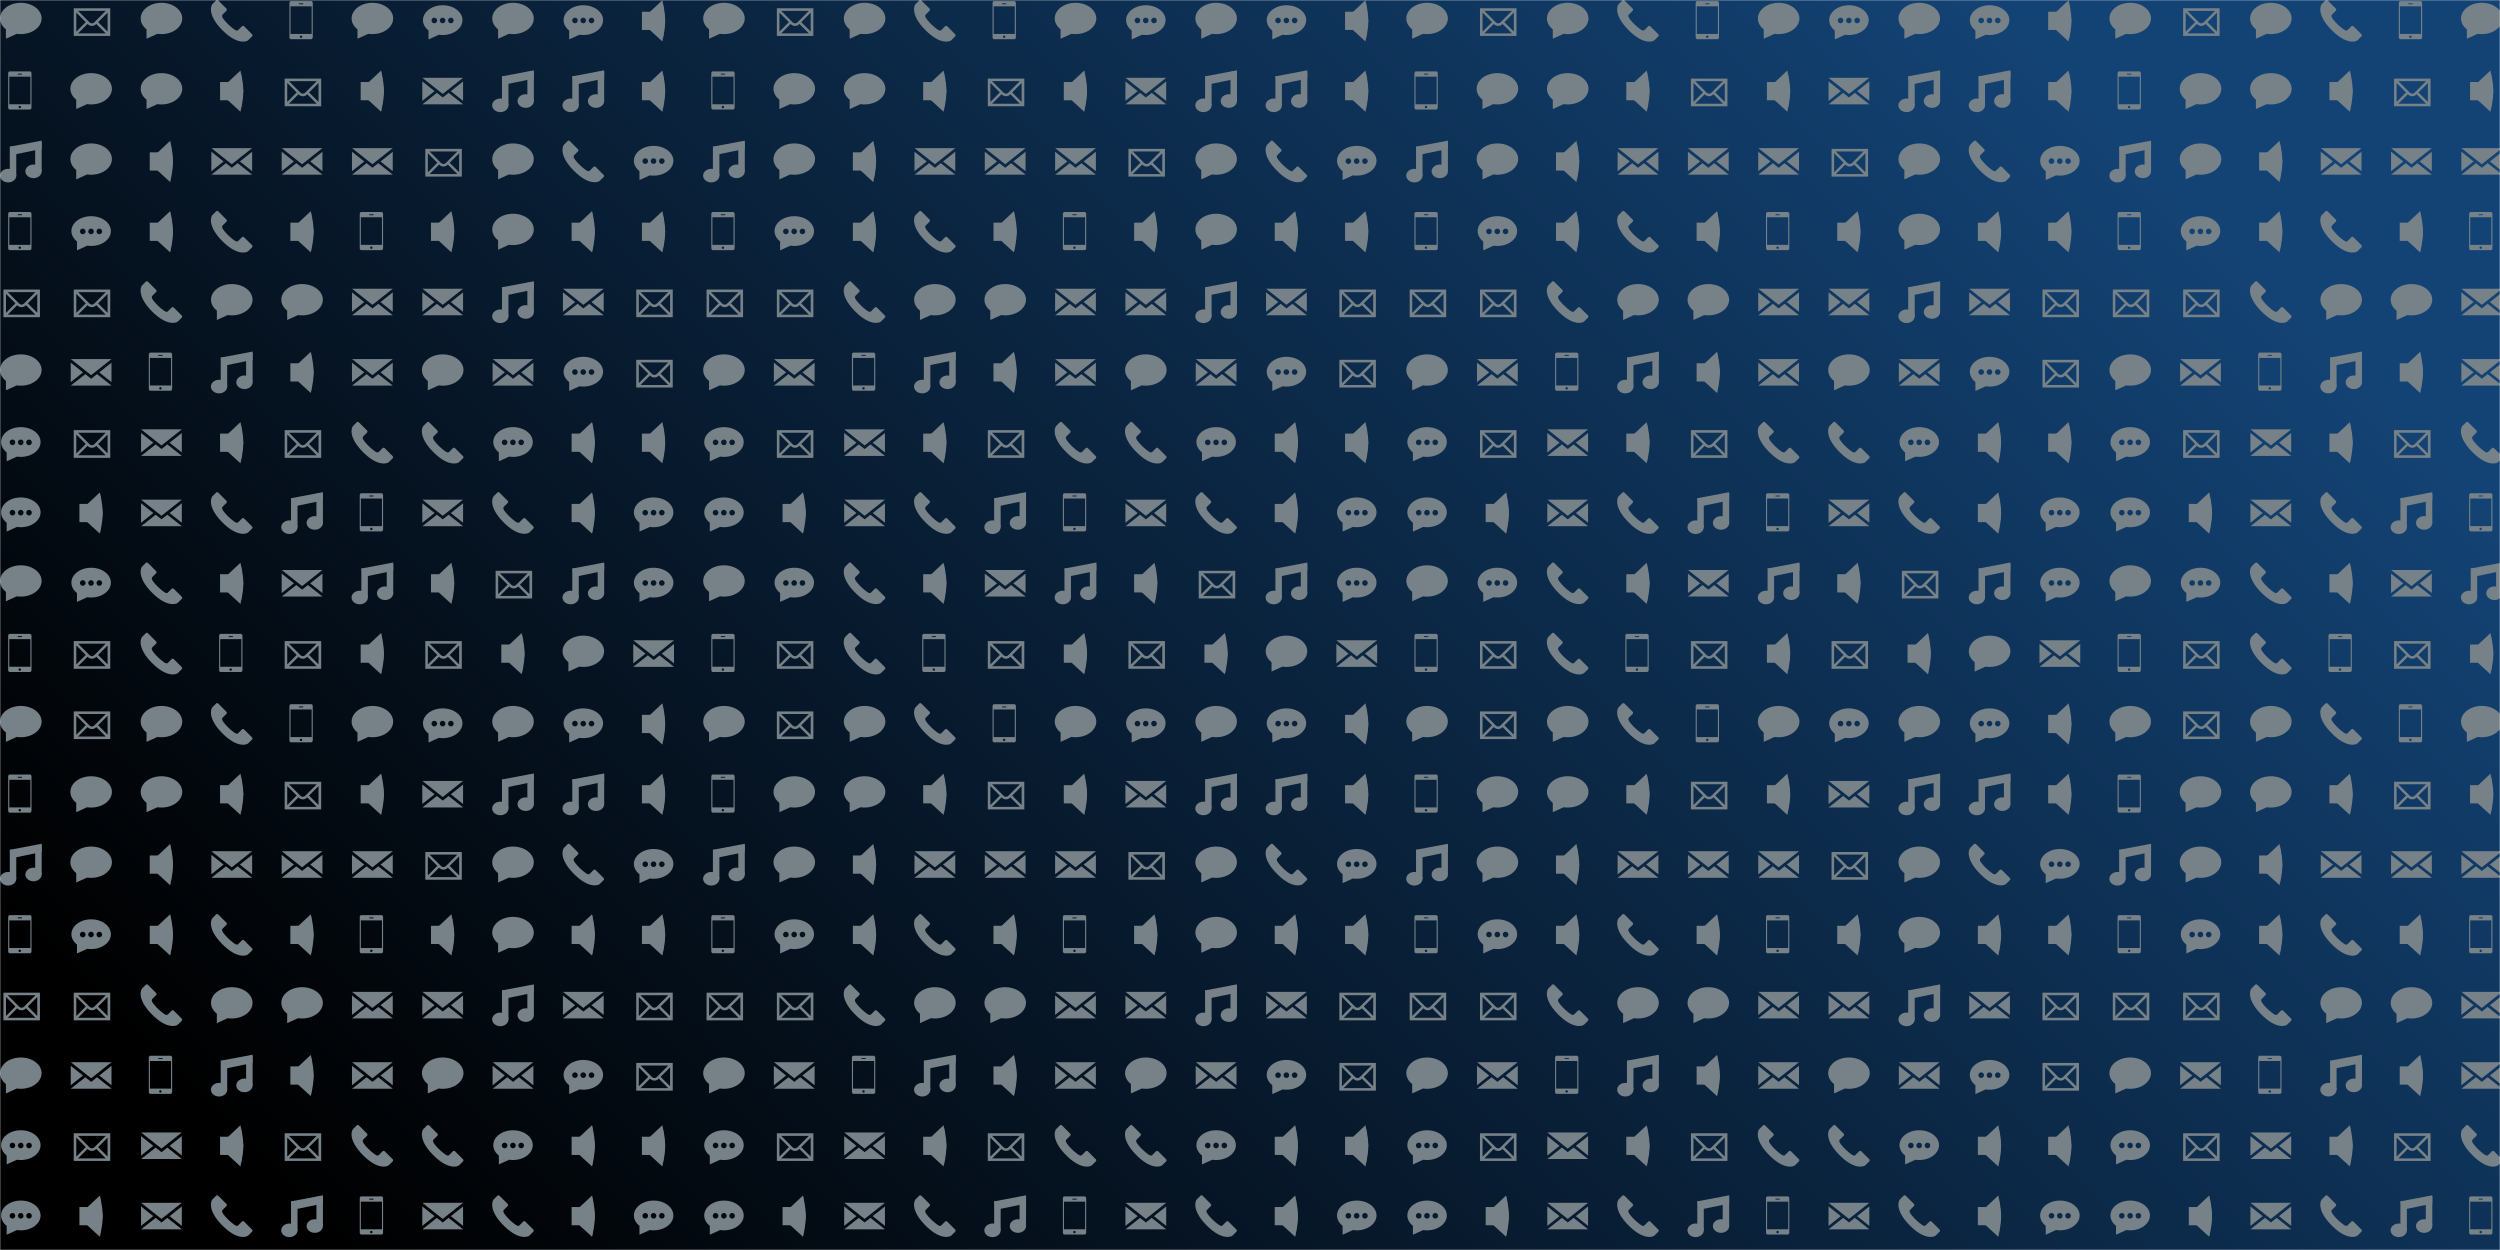 <svg xmlns="http://www.w3.org/2000/svg" version="1.1" xmlns:xlink="http://www.w3.org/1999/xlink" xmlns:svgjs="http://svgjs.dev/svgjs" width="1440" height="720" preserveAspectRatio="none" viewBox="0 0 1440 720"><g mask="url(&quot;#SvgjsMask5867&quot;)" fill="none"><rect width="1440" height="720" x="0" y="0" fill="url(&quot;#SvgjsLinearGradient5868&quot;)"></rect><use xlink:href="#SvgjsG5877" transform="translate(0, 0)" fill="rgba(118, 129, 136, 1)"></use><use xlink:href="#SvgjsG5877" transform="translate(0, 405)" fill="rgba(118, 129, 136, 1)"></use><use xlink:href="#SvgjsG5877" transform="translate(405, 0)" fill="rgba(118, 129, 136, 1)"></use><use xlink:href="#SvgjsG5877" transform="translate(405, 405)" fill="rgba(118, 129, 136, 1)"></use><use xlink:href="#SvgjsG5877" transform="translate(810, 0)" fill="rgba(118, 129, 136, 1)"></use><use xlink:href="#SvgjsG5877" transform="translate(810, 405)" fill="rgba(118, 129, 136, 1)"></use><use xlink:href="#SvgjsG5877" transform="translate(1215, 0)" fill="rgba(118, 129, 136, 1)"></use><use xlink:href="#SvgjsG5877" transform="translate(1215, 405)" fill="rgba(118, 129, 136, 1)"></use></g><defs><mask id="SvgjsMask5867"><rect width="1440" height="720" fill="#ffffff"></rect></mask><linearGradient x1="87.5%" y1="-25%" x2="12.5%" y2="125%" gradientUnits="userSpaceOnUse" id="SvgjsLinearGradient5868"><stop stop-color="rgba(19, 67, 117, 1)" offset="0.13"></stop><stop stop-color="rgba(0, 0, 0, 1)" offset="0.91"></stop></linearGradient><g id="SvgjsG5869"><path d="M8 1.076C3.594 1.076 0.023 3.767 0.023 7.088c0 1.625 0.857 3.099 2.248 4.181l0.003 3.607 4.168-1.892c0.504 0.075 1.025 0.115 1.558 0.116 4.406 0 7.976-2.692 7.976-6.012C15.976 3.767 12.406 1.076 8 1.076z" fill-rule="evenodd"></path></g><g id="SvgjsG5872"><path d="M1.316 13.81h14.019V3.175H1.316v10.635z m12.302-9.643L9.143 8.635c-0.457 0.459-1.269 0.448-1.735-0.018l-4.444-4.45h10.648z m-11.31 0.693l3.626 3.638-3.637 3.644 0.007-7.278z m0.654 7.97l3.641-3.635 0.156 0.149c0.86 0.818 2.228 0.818 3.049 0l0.156-0.156 3.663 3.644h-10.667z m11.353-0.693L10.677 8.501 14.311 4.862V12.142z" fill-rule="evenodd"></path></g><g id="SvgjsG5874"><path d="M15.819 2.872L8 9.063 0.182 2.872z m0 8.863L11.116 8l4.703-3.734zM0.161 4.266l4.702 3.734L0.161 11.735z"></path><path d="M10.255 8.663L8.011 10.434 5.766 8.663 0.182 13.068h15.656z"></path></g><g id="SvgjsG5873"><path d="M8 2.022C3.815 2.022 0.422 4.579 0.422 7.733c0 1.544 0.814 2.944 2.135 3.972l0.003 3.427 3.961-1.798c0.479 0.071 0.973 0.11 1.48 0.11 4.185 0 7.578-2.557 7.578-5.711 0-3.154-3.392-5.711-7.577-5.711zM4.81 8.933a1.067 1.067 0 1 1 0-2.133 1.067 1.067 0 0 1 0 2.133z m3.186 0a1.067 1.067 0 1 1 0-2.133 1.067 1.067 0 0 1 0 2.133z m3.143 0c-0.589 0-1.067-0.478-1.067-1.066s0.477-1.067 1.067-1.067 1.067 0.478 1.067 1.067a1.067 1.067 0 0 1-1.067 1.066z"></path></g><g id="SvgjsG5871"><path d="M3.755 2.315h2.494v11.128h-2.494zM13.507 0.537H16v11.261h-2.493z"></path><path d="M4.451 5.556l-0.696-3.24L16 0v3.167z"></path><path d="M0 13.443a3.124 2.606 0 1 0 6.249 0 3.124 2.606 0 1 0-6.249 0"></path><path d="M9.751 11.798a3.124 2.606 0 1 0 6.249 0 3.124 2.606 0 1 0-6.249 0"></path></g><g id="SvgjsG5875"><path d="M3.5 4.5h3.938v7H3.5V4.5z" fill-rule="evenodd"></path><path d="M11.322 15.907L6.508 11.5v-6.889L11.322 0.094 12.426 8 11.322 15.907z" fill-rule="evenodd"></path><path d="M11.322 0.094S12.425 4.064 12.425 8s-1.104 7.906-1.104 7.906L11.322 0.094z" fill-rule="evenodd"></path></g><g id="SvgjsG5870"><path d="M11.675 13.031H3.563V2.436h8.112v10.595z m-4.054 1.54a0.457 0.457 0 1 1 0-0.912 0.457 0.457 0 0 1 0 0.912zM6.921 1.287h1.395c0.196 0 0.196 0.356 0 0.356h-1.397c-0.199 0-0.199-0.356 0-0.356zM11.495 0.409H3.744C3.413 0.409 3.143 0.761 3.143 1.191V14.276c0 0.427 0.267 0.779 0.601 0.778h7.751c0.332 0 0.604-0.35 0.605-0.778V1.191c0-0.432-0.272-0.782-0.605-0.782z" fill-rule="evenodd"></path></g><g id="SvgjsG5876"><path d="M15.769 13.134v-0.004s-3.022-3.019-3.024-3.02a0.605 0.605 0 0 0-0.858 0.002L10.496 11.509c-0.541 0.541-1.238 0.061-2.577-1.031-0.886-0.722-1.905-1.693-2.788-2.788-0.62-0.768-1.168-1.575-0.602-2.141 0.001-0.001 1.397-1.393 1.398-1.395l0.001-0.003c0.251-0.25 0.226-0.634-0.003-0.862v-0.004L2.813 0.177c-0.24-0.239-0.623-0.234-0.858 0.002L0.553 1.58C-0.024 2.303-1.307 5.747 4.194 11.385c5.795 5.94 9.534 4.669 10.177 3.999 0 0 1.4-1.383 1.4-1.384l0.001-0.003c0.251-0.251 0.225-0.635-0.002-0.864z"></path></g><g id="SvgjsG5877"><use xlink:href="#SvgjsG5869" transform="translate(0, 0) scale(1.5)" fill="rgba(118, 129, 136, 1)"></use><use xlink:href="#SvgjsG5870" transform="translate(0, 40.5) scale(1.5)" fill="rgba(118, 129, 136, 1)"></use><use xlink:href="#SvgjsG5871" transform="translate(0, 81) scale(1.5)" fill="rgba(118, 129, 136, 1)"></use><use xlink:href="#SvgjsG5870" transform="translate(0, 121.5) scale(1.5)" fill="rgba(118, 129, 136, 1)"></use><use xlink:href="#SvgjsG5872" transform="translate(0, 162) scale(1.5)" fill="rgba(118, 129, 136, 1)"></use><use xlink:href="#SvgjsG5869" transform="translate(0, 202.5) scale(1.5)" fill="rgba(118, 129, 136, 1)"></use><use xlink:href="#SvgjsG5873" transform="translate(0, 243) scale(1.5)" fill="rgba(118, 129, 136, 1)"></use><use xlink:href="#SvgjsG5873" transform="translate(0, 283.5) scale(1.5)" fill="rgba(118, 129, 136, 1)"></use><use xlink:href="#SvgjsG5869" transform="translate(0, 324) scale(1.5)" fill="rgba(118, 129, 136, 1)"></use><use xlink:href="#SvgjsG5870" transform="translate(0, 364.5) scale(1.5)" fill="rgba(118, 129, 136, 1)"></use><use xlink:href="#SvgjsG5872" transform="translate(40.5, 0) scale(1.5)" fill="rgba(118, 129, 136, 1)"></use><use xlink:href="#SvgjsG5869" transform="translate(40.5, 40.5) scale(1.5)" fill="rgba(118, 129, 136, 1)"></use><use xlink:href="#SvgjsG5869" transform="translate(40.5, 81) scale(1.5)" fill="rgba(118, 129, 136, 1)"></use><use xlink:href="#SvgjsG5873" transform="translate(40.5, 121.5) scale(1.5)" fill="rgba(118, 129, 136, 1)"></use><use xlink:href="#SvgjsG5872" transform="translate(40.5, 162) scale(1.5)" fill="rgba(118, 129, 136, 1)"></use><use xlink:href="#SvgjsG5874" transform="translate(40.5, 202.5) scale(1.5)" fill="rgba(118, 129, 136, 1)"></use><use xlink:href="#SvgjsG5872" transform="translate(40.5, 243) scale(1.5)" fill="rgba(118, 129, 136, 1)"></use><use xlink:href="#SvgjsG5875" transform="translate(40.5, 283.5) scale(1.5)" fill="rgba(118, 129, 136, 1)"></use><use xlink:href="#SvgjsG5873" transform="translate(40.5, 324) scale(1.5)" fill="rgba(118, 129, 136, 1)"></use><use xlink:href="#SvgjsG5872" transform="translate(40.5, 364.5) scale(1.5)" fill="rgba(118, 129, 136, 1)"></use><use xlink:href="#SvgjsG5869" transform="translate(81, 0) scale(1.5)" fill="rgba(118, 129, 136, 1)"></use><use xlink:href="#SvgjsG5869" transform="translate(81, 40.5) scale(1.5)" fill="rgba(118, 129, 136, 1)"></use><use xlink:href="#SvgjsG5875" transform="translate(81, 81) scale(1.5)" fill="rgba(118, 129, 136, 1)"></use><use xlink:href="#SvgjsG5875" transform="translate(81, 121.5) scale(1.5)" fill="rgba(118, 129, 136, 1)"></use><use xlink:href="#SvgjsG5876" transform="translate(81, 162) scale(1.5)" fill="rgba(118, 129, 136, 1)"></use><use xlink:href="#SvgjsG5870" transform="translate(81, 202.5) scale(1.5)" fill="rgba(118, 129, 136, 1)"></use><use xlink:href="#SvgjsG5874" transform="translate(81, 243) scale(1.5)" fill="rgba(118, 129, 136, 1)"></use><use xlink:href="#SvgjsG5874" transform="translate(81, 283.5) scale(1.5)" fill="rgba(118, 129, 136, 1)"></use><use xlink:href="#SvgjsG5876" transform="translate(81, 324) scale(1.5)" fill="rgba(118, 129, 136, 1)"></use><use xlink:href="#SvgjsG5876" transform="translate(81, 364.5) scale(1.5)" fill="rgba(118, 129, 136, 1)"></use><use xlink:href="#SvgjsG5876" transform="translate(121.5, 0) scale(1.5)" fill="rgba(118, 129, 136, 1)"></use><use xlink:href="#SvgjsG5875" transform="translate(121.5, 40.5) scale(1.5)" fill="rgba(118, 129, 136, 1)"></use><use xlink:href="#SvgjsG5874" transform="translate(121.5, 81) scale(1.5)" fill="rgba(118, 129, 136, 1)"></use><use xlink:href="#SvgjsG5876" transform="translate(121.5, 121.5) scale(1.5)" fill="rgba(118, 129, 136, 1)"></use><use xlink:href="#SvgjsG5869" transform="translate(121.5, 162) scale(1.5)" fill="rgba(118, 129, 136, 1)"></use><use xlink:href="#SvgjsG5871" transform="translate(121.5, 202.5) scale(1.5)" fill="rgba(118, 129, 136, 1)"></use><use xlink:href="#SvgjsG5875" transform="translate(121.5, 243) scale(1.5)" fill="rgba(118, 129, 136, 1)"></use><use xlink:href="#SvgjsG5876" transform="translate(121.5, 283.5) scale(1.5)" fill="rgba(118, 129, 136, 1)"></use><use xlink:href="#SvgjsG5875" transform="translate(121.5, 324) scale(1.5)" fill="rgba(118, 129, 136, 1)"></use><use xlink:href="#SvgjsG5870" transform="translate(121.5, 364.5) scale(1.5)" fill="rgba(118, 129, 136, 1)"></use><use xlink:href="#SvgjsG5870" transform="translate(162, 0) scale(1.5)" fill="rgba(118, 129, 136, 1)"></use><use xlink:href="#SvgjsG5872" transform="translate(162, 40.5) scale(1.5)" fill="rgba(118, 129, 136, 1)"></use><use xlink:href="#SvgjsG5874" transform="translate(162, 81) scale(1.5)" fill="rgba(118, 129, 136, 1)"></use><use xlink:href="#SvgjsG5875" transform="translate(162, 121.5) scale(1.5)" fill="rgba(118, 129, 136, 1)"></use><use xlink:href="#SvgjsG5869" transform="translate(162, 162) scale(1.5)" fill="rgba(118, 129, 136, 1)"></use><use xlink:href="#SvgjsG5875" transform="translate(162, 202.5) scale(1.5)" fill="rgba(118, 129, 136, 1)"></use><use xlink:href="#SvgjsG5872" transform="translate(162, 243) scale(1.5)" fill="rgba(118, 129, 136, 1)"></use><use xlink:href="#SvgjsG5871" transform="translate(162, 283.5) scale(1.5)" fill="rgba(118, 129, 136, 1)"></use><use xlink:href="#SvgjsG5874" transform="translate(162, 324) scale(1.5)" fill="rgba(118, 129, 136, 1)"></use><use xlink:href="#SvgjsG5872" transform="translate(162, 364.5) scale(1.5)" fill="rgba(118, 129, 136, 1)"></use><use xlink:href="#SvgjsG5869" transform="translate(202.5, 0) scale(1.5)" fill="rgba(118, 129, 136, 1)"></use><use xlink:href="#SvgjsG5875" transform="translate(202.5, 40.5) scale(1.5)" fill="rgba(118, 129, 136, 1)"></use><use xlink:href="#SvgjsG5874" transform="translate(202.5, 81) scale(1.5)" fill="rgba(118, 129, 136, 1)"></use><use xlink:href="#SvgjsG5870" transform="translate(202.5, 121.5) scale(1.5)" fill="rgba(118, 129, 136, 1)"></use><use xlink:href="#SvgjsG5874" transform="translate(202.5, 162) scale(1.5)" fill="rgba(118, 129, 136, 1)"></use><use xlink:href="#SvgjsG5874" transform="translate(202.5, 202.5) scale(1.5)" fill="rgba(118, 129, 136, 1)"></use><use xlink:href="#SvgjsG5876" transform="translate(202.5, 243) scale(1.5)" fill="rgba(118, 129, 136, 1)"></use><use xlink:href="#SvgjsG5870" transform="translate(202.5, 283.5) scale(1.5)" fill="rgba(118, 129, 136, 1)"></use><use xlink:href="#SvgjsG5871" transform="translate(202.5, 324) scale(1.5)" fill="rgba(118, 129, 136, 1)"></use><use xlink:href="#SvgjsG5875" transform="translate(202.5, 364.5) scale(1.5)" fill="rgba(118, 129, 136, 1)"></use><use xlink:href="#SvgjsG5873" transform="translate(243, 0) scale(1.5)" fill="rgba(118, 129, 136, 1)"></use><use xlink:href="#SvgjsG5874" transform="translate(243, 40.5) scale(1.5)" fill="rgba(118, 129, 136, 1)"></use><use xlink:href="#SvgjsG5872" transform="translate(243, 81) scale(1.5)" fill="rgba(118, 129, 136, 1)"></use><use xlink:href="#SvgjsG5875" transform="translate(243, 121.5) scale(1.5)" fill="rgba(118, 129, 136, 1)"></use><use xlink:href="#SvgjsG5874" transform="translate(243, 162) scale(1.5)" fill="rgba(118, 129, 136, 1)"></use><use xlink:href="#SvgjsG5869" transform="translate(243, 202.5) scale(1.5)" fill="rgba(118, 129, 136, 1)"></use><use xlink:href="#SvgjsG5876" transform="translate(243, 243) scale(1.5)" fill="rgba(118, 129, 136, 1)"></use><use xlink:href="#SvgjsG5874" transform="translate(243, 283.5) scale(1.5)" fill="rgba(118, 129, 136, 1)"></use><use xlink:href="#SvgjsG5875" transform="translate(243, 324) scale(1.5)" fill="rgba(118, 129, 136, 1)"></use><use xlink:href="#SvgjsG5872" transform="translate(243, 364.5) scale(1.5)" fill="rgba(118, 129, 136, 1)"></use><use xlink:href="#SvgjsG5869" transform="translate(283.5, 0) scale(1.5)" fill="rgba(118, 129, 136, 1)"></use><use xlink:href="#SvgjsG5871" transform="translate(283.5, 40.5) scale(1.5)" fill="rgba(118, 129, 136, 1)"></use><use xlink:href="#SvgjsG5869" transform="translate(283.5, 81) scale(1.5)" fill="rgba(118, 129, 136, 1)"></use><use xlink:href="#SvgjsG5869" transform="translate(283.5, 121.5) scale(1.5)" fill="rgba(118, 129, 136, 1)"></use><use xlink:href="#SvgjsG5871" transform="translate(283.5, 162) scale(1.5)" fill="rgba(118, 129, 136, 1)"></use><use xlink:href="#SvgjsG5874" transform="translate(283.5, 202.5) scale(1.5)" fill="rgba(118, 129, 136, 1)"></use><use xlink:href="#SvgjsG5873" transform="translate(283.5, 243) scale(1.5)" fill="rgba(118, 129, 136, 1)"></use><use xlink:href="#SvgjsG5876" transform="translate(283.5, 283.5) scale(1.5)" fill="rgba(118, 129, 136, 1)"></use><use xlink:href="#SvgjsG5872" transform="translate(283.5, 324) scale(1.5)" fill="rgba(118, 129, 136, 1)"></use><use xlink:href="#SvgjsG5875" transform="translate(283.5, 364.5) scale(1.5)" fill="rgba(118, 129, 136, 1)"></use><use xlink:href="#SvgjsG5873" transform="translate(324, 0) scale(1.5)" fill="rgba(118, 129, 136, 1)"></use><use xlink:href="#SvgjsG5871" transform="translate(324, 40.5) scale(1.5)" fill="rgba(118, 129, 136, 1)"></use><use xlink:href="#SvgjsG5876" transform="translate(324, 81) scale(1.5)" fill="rgba(118, 129, 136, 1)"></use><use xlink:href="#SvgjsG5875" transform="translate(324, 121.5) scale(1.5)" fill="rgba(118, 129, 136, 1)"></use><use xlink:href="#SvgjsG5874" transform="translate(324, 162) scale(1.5)" fill="rgba(118, 129, 136, 1)"></use><use xlink:href="#SvgjsG5873" transform="translate(324, 202.5) scale(1.5)" fill="rgba(118, 129, 136, 1)"></use><use xlink:href="#SvgjsG5875" transform="translate(324, 243) scale(1.5)" fill="rgba(118, 129, 136, 1)"></use><use xlink:href="#SvgjsG5875" transform="translate(324, 283.5) scale(1.5)" fill="rgba(118, 129, 136, 1)"></use><use xlink:href="#SvgjsG5871" transform="translate(324, 324) scale(1.5)" fill="rgba(118, 129, 136, 1)"></use><use xlink:href="#SvgjsG5869" transform="translate(324, 364.5) scale(1.5)" fill="rgba(118, 129, 136, 1)"></use><use xlink:href="#SvgjsG5875" transform="translate(364.5, 0) scale(1.5)" fill="rgba(118, 129, 136, 1)"></use><use xlink:href="#SvgjsG5875" transform="translate(364.5, 40.5) scale(1.5)" fill="rgba(118, 129, 136, 1)"></use><use xlink:href="#SvgjsG5873" transform="translate(364.5, 81) scale(1.5)" fill="rgba(118, 129, 136, 1)"></use><use xlink:href="#SvgjsG5875" transform="translate(364.5, 121.5) scale(1.5)" fill="rgba(118, 129, 136, 1)"></use><use xlink:href="#SvgjsG5872" transform="translate(364.5, 162) scale(1.5)" fill="rgba(118, 129, 136, 1)"></use><use xlink:href="#SvgjsG5872" transform="translate(364.5, 202.5) scale(1.5)" fill="rgba(118, 129, 136, 1)"></use><use xlink:href="#SvgjsG5875" transform="translate(364.5, 243) scale(1.5)" fill="rgba(118, 129, 136, 1)"></use><use xlink:href="#SvgjsG5873" transform="translate(364.5, 283.5) scale(1.5)" fill="rgba(118, 129, 136, 1)"></use><use xlink:href="#SvgjsG5873" transform="translate(364.5, 324) scale(1.5)" fill="rgba(118, 129, 136, 1)"></use><use xlink:href="#SvgjsG5874" transform="translate(364.5, 364.5) scale(1.5)" fill="rgba(118, 129, 136, 1)"></use></g></defs></svg>